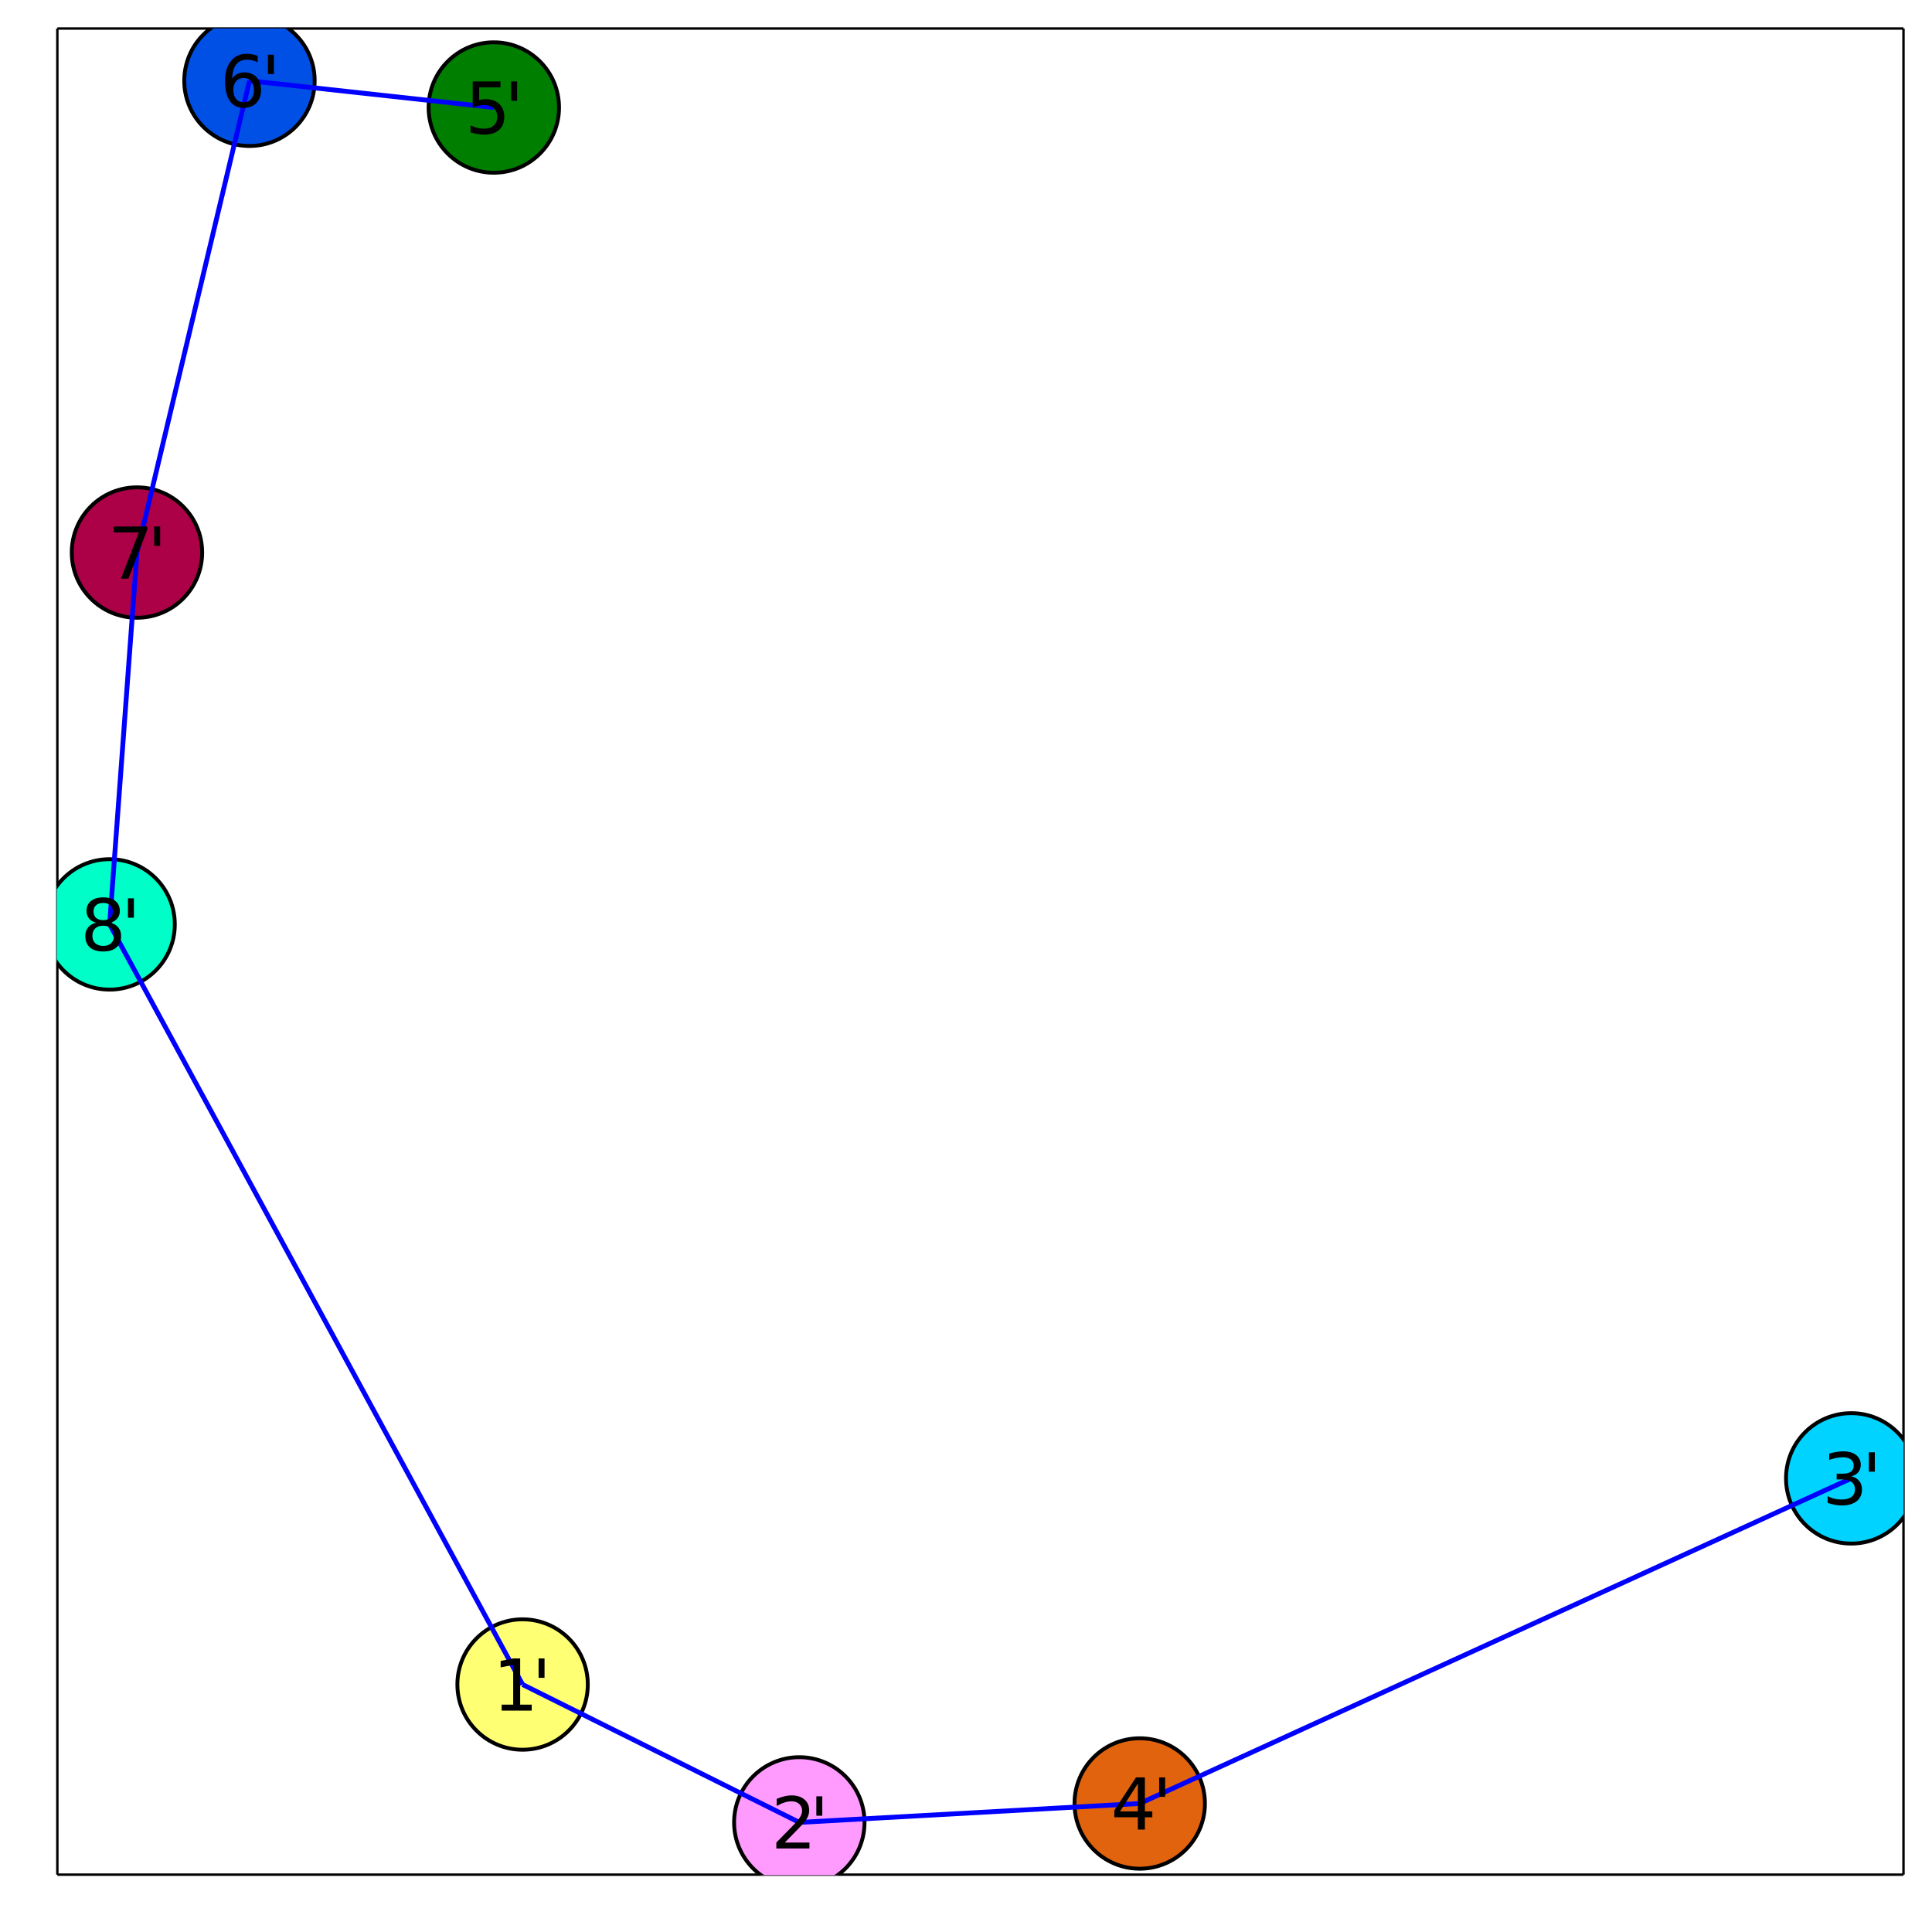 <?xml version="1.0" encoding="UTF-8" standalone="no"?>
<svg
   xmlns:dc="http://purl.org/dc/elements/1.1/"
   xmlns:cc="http://creativecommons.org/ns#"
   xmlns:rdf="http://www.w3.org/1999/02/22-rdf-syntax-ns#"
   xmlns:svg="http://www.w3.org/2000/svg"
   xmlns="http://www.w3.org/2000/svg"
   xmlns:sodipodi="http://sodipodi.sourceforge.net/DTD/sodipodi-0.dtd"
   xmlns:inkscape="http://www.inkscape.org/namespaces/inkscape"
   width="400"
   height="400"
   viewBox="0 0 1600 1600"
   version="1.1"
   id="svg91"
   sodipodi:docname="chain_layout_aggregate.svg"
   inkscape:version="0.92.3 (2405546, 2018-03-11)">
  <rect x="0" y="0" width="1600" height="1600" fill="#333333" stroke="none"/>
  <sodipodi:namedview
     pagecolor="#ffffff"
     bordercolor="#666666"
     borderopacity="1"
     objecttolerance="10"
     gridtolerance="10"
     guidetolerance="10"
     inkscape:pageopacity="0"
     inkscape:pageshadow="2"
     inkscape:window-width="1920"
     inkscape:window-height="1015"
     id="namedview93"
     showgrid="false"
     fit-margin-top="0"
     fit-margin-left="0"
     fit-margin-right="0"
     fit-margin-bottom="0"
     inkscape:zoom="0.295"
     inkscape:cx="-798.30508"
     inkscape:cy="200"
     inkscape:window-x="0"
     inkscape:window-y="0"
     inkscape:window-maximized="1"
     inkscape:current-layer="svg91" />
  <defs
     id="defs5">
    <clipPath
       id="clip070">
      <rect
         x="0"
         y="0"
         width="3200"
         height="3200"
         id="rect2" />
    </clipPath>
  </defs>
  <defs
     id="defs12">
    <clipPath
       id="clip071">
      <rect
         x="640"
         y="320"
         width="2241"
         height="2241"
         id="rect9" />
    </clipPath>
  </defs>
  <defs
     id="defs19">
    <clipPath
       id="clip072">
      <rect
         x="94"
         y="47"
         width="3059"
         height="3059"
         id="rect16" />
    </clipPath>
  </defs>
  <g
     id="g939"
     transform="scale(0.5)">
    <path
       id="path7"
       d="M 0,3200 H 3200 V 0 H 0 Z"
       clip-path="url(#clip070)"
       inkscape:connector-curvature="0"
       style="fill:#ffffff;fill-opacity:1;fill-rule:evenodd" />
    <path
       style="fill:#ffffff;fill-opacity:1;fill-rule:evenodd"
       transform="matrix(0.5,0,0,0.5,811.938,788.064)"
       inkscape:connector-curvature="0"
       id="path14"
       d="M 94.992,3105.01 H 3152.76 V 47.244 H 94.992 Z"
       clip-path="url(#clip070)" />
    <polyline
       id="polyline21"
       points="   94.992,3105.01 3152.76,3105.01    "
       style="fill:none;stroke:#000000;stroke-width:4;stroke-opacity:1"
       clip-path="url(#clip070)" />
    <polyline
       id="polyline23"
       points="   94.992,3105.01 94.992,47.244    "
       style="fill:none;stroke:#000000;stroke-width:4;stroke-opacity:1"
       clip-path="url(#clip070)" />
    <polyline
       id="polyline25"
       points="   94.992,47.244 3152.76,47.244    "
       style="fill:none;stroke:#000000;stroke-width:4;stroke-opacity:1"
       clip-path="url(#clip070)" />
    <polyline
       id="polyline27"
       points="   3152.76,3105.01 3152.76,47.244    "
       style="fill:none;stroke:#000000;stroke-width:4;stroke-opacity:1"
       clip-path="url(#clip070)" />
    <circle
       id="circle29"
       r="108"
       cy="2790.09"
       cx="865.573"
       clip-path="url(#clip072)"
       style="fill:#ffff74;fill-opacity:1;fill-rule:evenodd;stroke:#000000;stroke-width:6.4;stroke-opacity:1" />
    <circle
       id="circle31"
       r="108"
       cy="3018.47"
       cx="1323.9"
       clip-path="url(#clip072)"
       style="fill:#ff9bff;fill-opacity:1;fill-rule:evenodd;stroke:#000000;stroke-width:6.4;stroke-opacity:1" />
    <circle
       id="circle33"
       r="108"
       cy="2448.64"
       cx="3066.22"
       clip-path="url(#clip072)"
       style="fill:#00d3ff;fill-opacity:1;fill-rule:evenodd;stroke:#000000;stroke-width:6.4;stroke-opacity:1" />
    <circle
       id="circle35"
       r="108"
       cy="2987.15"
       cx="1887.73"
       clip-path="url(#clip072)"
       style="fill:#e2630d;fill-opacity:1;fill-rule:evenodd;stroke:#000000;stroke-width:6.4;stroke-opacity:1" />
    <circle
       id="circle37"
       r="108"
       cy="178.085"
       cx="817.93"
       clip-path="url(#clip072)"
       style="fill:#007e00;fill-opacity:1;fill-rule:evenodd;stroke:#000000;stroke-width:6.4;stroke-opacity:1" />
    <circle
       id="circle39"
       r="108"
       cy="133.785"
       cx="413.192"
       clip-path="url(#clip072)"
       style="fill:#0050e6;fill-opacity:1;fill-rule:evenodd;stroke:#000000;stroke-width:6.4;stroke-opacity:1" />
    <circle
       id="circle41"
       r="108"
       cy="915.185"
       cx="226.85"
       clip-path="url(#clip072)"
       style="fill:#ac0047;fill-opacity:1;fill-rule:evenodd;stroke:#000000;stroke-width:6.4;stroke-opacity:1" />
    <circle
       id="circle43"
       r="108"
       cy="1531.08"
       cx="181.533"
       clip-path="url(#clip072)"
       style="fill:#00ffc8;fill-opacity:1;fill-rule:evenodd;stroke:#000000;stroke-width:6.4;stroke-opacity:1" />
    <polyline
       id="polyline45"
       points="   865.573,2790.09 1323.9,3018.47    "
       style="fill:none;stroke:#0000ff;stroke-width:8;stroke-opacity:1"
       clip-path="url(#clip072)" />
    <polyline
       id="polyline47"
       points="   865.573,2790.09 181.533,1531.08    "
       style="fill:none;stroke:#0000ff;stroke-width:8;stroke-opacity:1"
       clip-path="url(#clip072)" />
    <polyline
       id="polyline49"
       points="   1323.9,3018.47 1887.73,2987.15    "
       style="fill:none;stroke:#0000ff;stroke-width:8;stroke-opacity:1"
       clip-path="url(#clip072)" />
    <polyline
       id="polyline51"
       points="   3066.22,2448.64 1887.73,2987.15    "
       style="fill:none;stroke:#0000ff;stroke-width:8;stroke-opacity:1"
       clip-path="url(#clip072)" />
    <polyline
       id="polyline53"
       points="   817.93,178.085 413.192,133.785    "
       style="fill:none;stroke:#0000ff;stroke-width:8;stroke-opacity:1"
       clip-path="url(#clip072)" />
    <polyline
       id="polyline55"
       points="   413.192,133.785 226.85,915.185    "
       style="fill:none;stroke:#0000ff;stroke-width:8;stroke-opacity:1"
       clip-path="url(#clip072)" />
    <polyline
       id="polyline57"
       points="   226.85,915.185 181.533,1531.08    "
       style="fill:none;stroke:#0000ff;stroke-width:8;stroke-opacity:1"
       clip-path="url(#clip072)" />
    <path
       id="path59"
       d="m 0,0 m 830.909,2823.45 h 19.097 v -65.91 l -20.775,4.17 v -10.65 l 20.66,-4.17 h 11.689 v 76.56 h 19.097 v 9.84 h -49.768 z"
       clip-path="url(#clip070)"
       inkscape:connector-curvature="0"
       style="fill:#000000;fill-opacity:1;fill-rule:evenodd" />
    <path
       id="path61"
       d="m 0,0 m 901.916,2746.89 v 32.12 h -9.838 v -32.12 z"
       clip-path="url(#clip070)"
       inkscape:connector-curvature="0"
       style="fill:#000000;fill-opacity:1;fill-rule:evenodd" />
    <path
       id="path63"
       d="m 0,0 m 1299.92,3051.83 h 40.79 v 9.84 h -54.86 v -9.84 q 6.66,-6.89 18.12,-18.46 11.51,-11.63 14.46,-14.99 5.62,-6.31 7.82,-10.65 2.25,-4.4 2.25,-8.62 0,-6.89 -4.86,-11.23 -4.8,-4.34 -12.55,-4.34 -5.5,0 -11.64,1.91 -6.07,1.91 -13.02,5.79 v -11.81 q 7.06,-2.83 13.2,-4.28 6.13,-1.45 11.22,-1.45 13.43,0 21.42,6.72 7.98,6.71 7.98,17.94 0,5.32 -2.02,10.12 -1.97,4.75 -7.24,11.23 -1.44,1.68 -9.2,9.72 -7.75,7.99 -21.87,22.4 z"
       clip-path="url(#clip070)"
       inkscape:connector-curvature="0"
       style="fill:#000000;fill-opacity:1;fill-rule:evenodd" />
    <path
       id="path65"
       d="m 0,0 m 1361.95,2975.27 v 32.12 h -9.83 v -32.12 z"
       clip-path="url(#clip070)"
       inkscape:connector-curvature="0"
       style="fill:#000000;fill-opacity:1;fill-rule:evenodd" />
    <path
       id="path67"
       d="m 0,0 m 3066.22,2445.26 q 8.39,1.79 13.07,7.46 4.75,5.68 4.75,14.01 0,12.79 -8.8,19.79 -8.79,7 -25,7 -5.44,0 -11.22,-1.1 -5.73,-1.04 -11.87,-3.18 v -11.28 q 4.86,2.83 10.65,4.28 5.79,1.45 12.1,1.45 10.99,0 16.72,-4.35 5.79,-4.34 5.79,-12.61 0,-7.64 -5.38,-11.92 -5.33,-4.34 -14.88,-4.34 h -10.07 v -9.61 h 10.54 q 8.62,0 13.19,-3.41 4.57,-3.48 4.57,-9.96 0,-6.65 -4.74,-10.18 -4.69,-3.59 -13.49,-3.59 -4.8,0 -10.3,1.04 -5.5,1.04 -12.09,3.24 v -10.41 q 6.65,-1.86 12.44,-2.78 5.84,-0.93 10.99,-0.93 13.31,0 21.07,6.08 7.75,6.02 7.75,16.32 0,7.17 -4.1,12.15 -4.11,4.92 -11.69,6.83 z"
       clip-path="url(#clip070)"
       inkscape:connector-curvature="0"
       style="fill:#000000;fill-opacity:1;fill-rule:evenodd" />
    <path
       id="path69"
       d="m 0,0 m 3105.28,2405.44 v 32.12 h -9.84 v -32.12 z"
       clip-path="url(#clip070)"
       inkscape:connector-curvature="0"
       style="fill:#000000;fill-opacity:1;fill-rule:evenodd" />
    <path
       id="path71"
       d="m 0,0 m 1884.64,2954.14 -29.52,46.12 h 29.52 v -46.12 m -3.07,-10.19 h 14.7 v 56.31 h 12.32 v 9.72 h -12.32 v 20.37 h -11.63 v -20.37 h -39.01 v -11.28 z"
       clip-path="url(#clip070)"
       inkscape:connector-curvature="0"
       style="fill:#000000;fill-opacity:1;fill-rule:evenodd" />
    <path
       id="path73"
       d="m 0,0 m 1929.83,2943.95 v 32.12 h -9.84 v -32.12 z"
       clip-path="url(#clip070)"
       inkscape:connector-curvature="0"
       style="fill:#000000;fill-opacity:1;fill-rule:evenodd" />
    <path
       id="path75"
       d="m 0,0 m 783.005,134.885 h 45.891 v 9.838 h -35.185 v 21.181 q 2.546,-0.868 5.093,-1.274 2.546,-0.463 5.092,-0.463 14.468,0 22.917,7.929 8.449,7.928 8.449,21.469 0,13.947 -8.681,21.702 -8.68,7.696 -24.479,7.696 -5.44,0 -11.111,-0.925 -5.613,-0.926 -11.632,-2.778 v -11.748 q 5.208,2.836 10.764,4.225 5.556,1.389 11.748,1.389 10.011,0 15.856,-5.267 5.845,-5.266 5.845,-14.294 0,-9.027 -5.845,-14.293 -5.845,-5.267 -15.856,-5.267 -4.688,0 -9.375,1.042 -4.63,1.042 -9.491,3.241 z"
       clip-path="url(#clip070)"
       inkscape:connector-curvature="0"
       style="fill:#000000;fill-opacity:1;fill-rule:evenodd" />
    <path
       id="path77"
       d="m 0,0 m 856.5,134.885 v 32.118 h -9.838 v -32.118 z"
       clip-path="url(#clip070)"
       inkscape:connector-curvature="0"
       style="fill:#000000;fill-opacity:1;fill-rule:evenodd" />
    <path
       id="path79"
       d="m 0,0 m 403.585,129.126 q -7.87,0 -12.499,5.382 -4.572,5.382 -4.572,14.757 0,9.317 4.572,14.757 4.629,5.382 12.499,5.382 7.871,0 12.443,-5.382 4.629,-5.44 4.629,-14.757 0,-9.375 -4.629,-14.757 -4.572,-5.382 -12.443,-5.382 m 23.206,-36.632 v 10.648 q -4.398,-2.083 -8.912,-3.183 -4.456,-1.099 -8.854,-1.099 -11.574,0 -17.708,7.812 -6.076,7.813 -6.944,23.611 3.414,-5.034 8.564,-7.696 5.151,-2.72 11.343,-2.72 13.021,0 20.544,7.928 7.581,7.87 7.581,21.47 0,13.31 -7.871,21.354 -7.87,8.044 -20.949,8.044 -14.988,0 -22.916,-11.458 -7.928,-11.517 -7.928,-33.334 0,-20.486 9.722,-32.638 9.722,-12.211 26.099,-12.211 4.398,0 8.854,0.868 4.514,0.868 9.375,2.604 z"
       clip-path="url(#clip070)"
       inkscape:connector-curvature="0"
       style="fill:#000000;fill-opacity:1;fill-rule:evenodd" />
    <path
       id="path81"
       d="m 0,0 m 453.643,90.585 v 32.117 h -9.838 V 90.585 Z"
       clip-path="url(#clip070)"
       inkscape:connector-curvature="0"
       style="fill:#000000;fill-opacity:1;fill-rule:evenodd" />
    <path
       id="path83"
       d="m 0,0 m 188.453,871.985 h 55.556 v 4.976 l -31.366,81.424 h -12.21 l 29.513,-76.563 h -41.493 z"
       clip-path="url(#clip070)"
       inkscape:connector-curvature="0"
       style="fill:#000000;fill-opacity:1;fill-rule:evenodd" />
    <path
       id="path85"
       d="m 0,0 m 265.247,871.985 v 32.117 h -9.838 v -32.117 z"
       clip-path="url(#clip070)"
       inkscape:connector-curvature="0"
       style="fill:#000000;fill-opacity:1;fill-rule:evenodd" />
    <path
       id="path87"
       d="m 0,0 m 170.913,1533.25 q -8.333,0 -13.136,4.45 -4.745,4.46 -4.745,12.27 0,7.82 4.745,12.27 4.803,4.46 13.136,4.46 8.334,0 13.137,-4.46 4.803,-4.51 4.803,-12.27 0,-7.81 -4.803,-12.27 -4.745,-4.45 -13.137,-4.45 m -11.689,-4.98 q -7.523,-1.85 -11.748,-7 -4.167,-5.15 -4.167,-12.56 0,-10.36 7.35,-16.38 7.407,-6.01 20.254,-6.01 12.905,0 20.255,6.01 7.349,6.02 7.349,16.38 0,7.41 -4.224,12.56 -4.167,5.15 -11.632,7 8.449,1.97 13.137,7.7 4.745,5.73 4.745,14 0,12.56 -7.697,19.27 -7.639,6.72 -21.933,6.72 -14.293,0 -21.99,-6.72 -7.639,-6.71 -7.639,-19.27 0,-8.27 4.745,-14 4.746,-5.73 13.195,-7.7 m -4.283,-18.46 q 0,6.71 4.167,10.48 4.224,3.76 11.805,3.76 7.524,0 11.748,-3.76 4.282,-3.77 4.282,-10.48 0,-6.71 -4.282,-10.47 -4.224,-3.77 -11.748,-3.77 -7.581,0 -11.805,3.77 -4.167,3.76 -4.167,10.47 z"
       clip-path="url(#clip070)"
       inkscape:connector-curvature="0"
       style="fill:#000000;fill-opacity:1;fill-rule:evenodd" />
    <path
       id="path89"
       d="M 0,0 M 221.781,1487.88 V 1520 h -9.838 v -32.12 z"
       clip-path="url(#clip070)"
       inkscape:connector-curvature="0"
       style="fill:#000000;fill-opacity:1;fill-rule:evenodd" />
  </g>
</svg>

